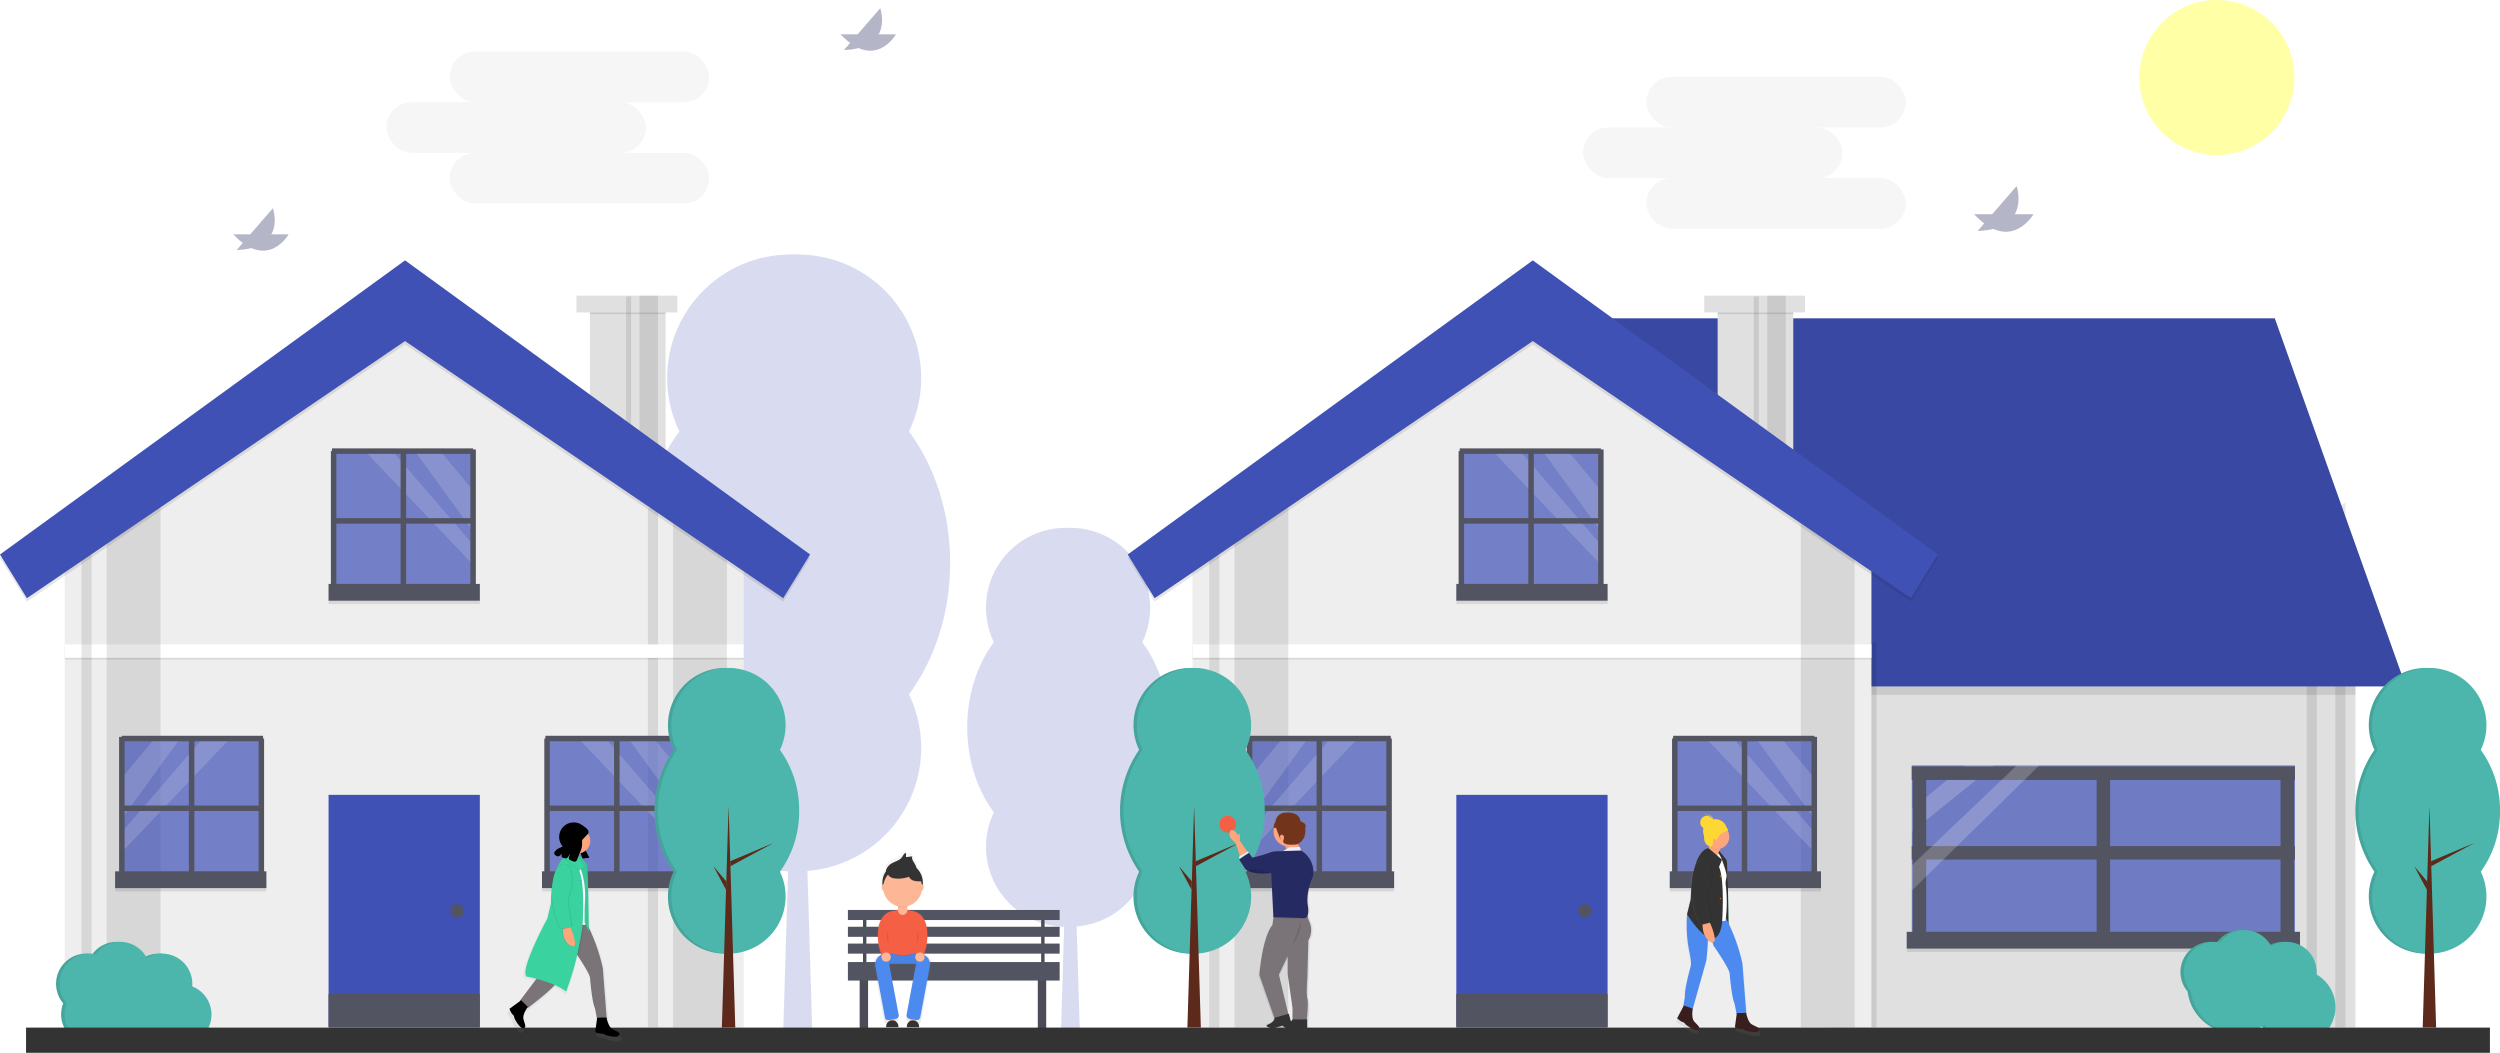 <svg id="d367b3a4-9f94-41ab-9b15-47294bf0cdf4" data-name="Layer 1" xmlns="http://www.w3.org/2000/svg" xmlns:xlink="http://www.w3.org/1999/xlink" width="910.84" height="383.58" viewBox="0 0 910.84 383.58"><defs><linearGradient id="399db84e-063f-4006-ab6b-183263888909" x1="473.46" y1="633.68" x2="473.46" y2="567.7" gradientUnits="userSpaceOnUse"><stop offset="0" stop-color="gray" stop-opacity="0.25"/><stop offset="0.54" stop-color="gray" stop-opacity="0.12"/><stop offset="1" stop-color="gray" stop-opacity="0.1"/></linearGradient><linearGradient id="4300d1ac-5f15-4e97-8465-dfc8ffeef63a" x1="595.6" y1="570.19" x2="595.6" y2="559.23" xlink:href="#399db84e-063f-4006-ab6b-183263888909"/><linearGradient id="b996169d-fa2e-4eeb-a2a7-4ebe9e989cde" x1="609.65" y1="634.83" x2="609.65" y2="552.65" xlink:href="#399db84e-063f-4006-ab6b-183263888909"/><linearGradient id="3d5b2085-59d8-47fc-b1c6-f209cdbde974" x1="770.53" y1="635.68" x2="770.53" y2="553.51" xlink:href="#399db84e-063f-4006-ab6b-183263888909"/><linearGradient id="22308125-884c-4a52-9145-b5ddb7a8f7c3" x1="350.22" y1="637.66" x2="350.22" y2="556.06" xlink:href="#399db84e-063f-4006-ab6b-183263888909"/></defs><title>ordinary day</title><g opacity="0.2"><path d="M488.11,463.3c0-18.53-5.71-35.37-15-47.9a44.95,44.95,0,1,0-81,0c-9.31,12.53-15,29.37-15,47.9s5.71,35.37,15,47.9a44.95,44.95,0,1,0,81,0C482.39,498.67,488.11,481.83,488.11,463.3Z" transform="translate(-144.58 -258.21)" fill="#3f51b5"/><path d="M488.11,463.3c0-18.53-5.71-35.37-15-47.9a44.95,44.95,0,1,0-81,0c-9.31,12.53-15,29.37-15,47.9s5.71,35.37,15,47.9a44.95,44.95,0,1,0,81,0C482.39,498.67,488.11,481.83,488.11,463.3Z" transform="translate(-144.58 -258.21)" fill="#3f51b5" opacity="0.1"/><path d="M490.75,463.3c0-18.53-5.71-35.37-15-47.9a44.95,44.95,0,1,0-81,0c-9.31,12.53-15,29.37-15,47.9s5.71,35.37,15,47.9a44.95,44.95,0,1,0,81,0C485,498.67,490.75,481.83,490.75,463.3Z" transform="translate(-144.58 -258.21)" fill="#3f51b5"/><polygon points="295.94 375.62 285.36 375.62 290.65 201.12 295.94 375.62" fill="#3f51b5"/><polygon points="291.97 244.73 326.34 230.2 291.97 248.71 291.97 244.73" fill="#3f51b5"/><polygon points="288.85 260.61 278.75 248.71 288.65 267.22 288.85 260.61" fill="#3f51b5"/></g><g opacity="0.2"><path d="M568.75,523.18c0-12-3.69-22.86-9.71-31a29.05,29.05,0,1,0-52.35,0c-6,8.1-9.71,19-9.71,31s3.69,22.86,9.71,31a29.05,29.05,0,1,0,52.35,0C565.05,546,568.75,535.16,568.75,523.18Z" transform="translate(-144.58 -258.21)" fill="#3f51b5"/><path d="M568.75,523.18c0-12-3.69-22.86-9.71-31a29.05,29.05,0,1,0-52.35,0c-6,8.1-9.71,19-9.71,31s3.69,22.86,9.71,31a29.05,29.05,0,1,0,52.35,0C565.05,546,568.75,535.16,568.75,523.18Z" transform="translate(-144.58 -258.21)" fill="#3f51b5" opacity="0.1"/><path d="M570.46,523.18c0-12-3.69-22.86-9.71-31a29.05,29.05,0,1,0-52.35,0c-6,8.1-9.71,19-9.71,31s3.69,22.86,9.71,31a29.05,29.05,0,1,0,52.35,0C566.76,546,570.46,535.16,570.46,523.18Z" transform="translate(-144.58 -258.21)" fill="#3f51b5"/><polygon points="393.41 375.19 386.57 375.19 389.99 262.41 393.41 375.19" fill="#3f51b5"/><polygon points="390.85 290.6 413.06 281.2 390.85 293.17 390.85 290.6" fill="#3f51b5"/><polygon points="388.83 300.86 382.3 293.17 388.7 305.13 388.83 300.86" fill="#3f51b5"/></g><rect x="314.43" y="332.75" width="1.22" height="18.37" fill="#535461"/><rect x="313.21" y="353.57" width="3.06" height="21.43" fill="#535461"/><rect x="378.11" y="353.57" width="3.06" height="21.43" fill="#535461"/><rect x="313.21" y="353.57" width="3.06" height="21.43" opacity="0.1"/><rect x="378.11" y="353.57" width="3.06" height="21.43" opacity="0.1"/><rect x="523.92" y="590.97" width="1.22" height="18.37" transform="translate(904.48 942.09) rotate(-180)" fill="#535461"/><rect x="314.43" y="332.75" width="1.22" height="18.37" opacity="0.1"/><rect x="523.92" y="590.97" width="1.22" height="18.37" transform="translate(904.48 942.09) rotate(-180)" opacity="0.1"/><rect x="308.92" y="331.53" width="77.15" height="3.67" fill="#535461"/><rect x="308.92" y="337.65" width="77.15" height="3.67" fill="#535461"/><rect x="308.92" y="343.78" width="77.15" height="3.67" fill="#535461"/><rect x="308.92" y="350.51" width="77.15" height="6.74" fill="#535461"/><rect x="214.93" y="110.78" width="27.55" height="53.27" fill="#e0e0e0"/><polygon points="270.96 192.53 270.96 374.39 23.57 374.39 23.57 192.53 44.39 179.73 63.99 167.68 147.57 116.3 270.96 192.53" fill="#eee"/><polygon points="239.73 374.39 239.73 183.12 236.05 185.38 236.05 374.39 239.73 374.39" opacity="0.1"/><rect x="119.71" y="289.59" width="55.11" height="84.5" fill="#3f51b5"/><circle cx="166.55" cy="331.84" r="2.45" fill="#535461"/><rect x="214.93" y="111.4" width="27.55" height="3.06" opacity="0.1"/><rect x="210.03" y="107.72" width="36.74" height="6.12" fill="#e0e0e0"/><rect x="23.57" y="235.39" width="247.38" height="4.9" opacity="0.1"/><rect x="23.57" y="234.78" width="247.38" height="4.9" fill="#fff"/><rect x="232.99" y="107.72" width="6.74" height="56.33" opacity="0.1"/><rect x="228.09" y="108.03" width="1.84" height="56.33" opacity="0.1"/><polygon points="264.83 185.18 264.83 374.39 245.24 374.39 245.24 179.73 264.83 185.18" opacity="0.1"/><polygon points="58.48 167.68 58.48 374.39 38.88 374.39 38.88 179.73 58.48 167.68" opacity="0.1"/><polygon points="33.37 374.39 33.37 183.12 29.7 185.38 29.7 374.39 33.37 374.39" opacity="0.1"/><polygon points="147.57 96.09 0 203.25 9.8 219.17 147.57 125.48 285.35 219.17 295.14 203.25 147.57 96.09" opacity="0.1"/><polygon points="147.57 94.86 0 202.02 9.8 217.94 147.57 124.26 285.35 217.94 295.14 202.02 147.57 94.86" fill="#3f51b5"/><rect x="44.09" y="268.77" width="51.44" height="51.44" fill="#3f51b5" opacity="0.7"/><rect x="41.94" y="318.67" width="55.11" height="6.12" opacity="0.1"/><rect x="41.94" y="317.45" width="55.11" height="6.12" fill="#535461"/><polygon points="65.59 269.07 44.39 298.32 44.39 283.42 56.31 269.07 65.59 269.07" fill="#fff" opacity="0.15"/><polygon points="83.8 269.07 44.39 310.48 44.39 303.17 73.8 269.07 83.8 269.07" fill="#fff" opacity="0.15"/><line x1="44.09" y1="294.48" x2="95.52" y2="294.48" fill="none" stroke="#535461" stroke-miterlimit="10" stroke-width="2"/><line x1="44.39" y1="269.07" x2="95.83" y2="269.07" fill="none" stroke="#535461" stroke-miterlimit="10" stroke-width="2"/><line x1="69.81" y1="268.77" x2="69.81" y2="320.2" fill="none" stroke="#535461" stroke-miterlimit="10" stroke-width="2"/><line x1="95.22" y1="269.07" x2="95.22" y2="320.51" fill="none" stroke="#535461" stroke-miterlimit="10" stroke-width="2"/><line x1="44.39" y1="268.46" x2="44.39" y2="319.9" fill="none" stroke="#535461" stroke-miterlimit="10" stroke-width="2"/><rect x="343.59" y="526.98" width="51.44" height="51.44" transform="translate(594.03 847.18) rotate(-180)" fill="#3f51b5" opacity="0.7"/><rect x="342.06" y="576.88" width="55.11" height="6.12" transform="translate(594.64 901.68) rotate(-180)" opacity="0.1"/><rect x="342.06" y="575.66" width="55.11" height="6.12" transform="translate(594.64 899.23) rotate(-180)" fill="#535461"/><polygon points="228.94 269.07 250.14 298.32 250.14 283.42 238.22 269.07 228.94 269.07" fill="#fff" opacity="0.15"/><polygon points="210.73 269.07 250.14 310.48 250.14 303.17 220.73 269.07 210.73 269.07" fill="#fff" opacity="0.15"/><line x1="250.44" y1="294.48" x2="199.01" y2="294.48" fill="none" stroke="#535461" stroke-miterlimit="10" stroke-width="2"/><line x1="250.14" y1="269.07" x2="198.7" y2="269.07" fill="none" stroke="#535461" stroke-miterlimit="10" stroke-width="2"/><line x1="224.73" y1="268.77" x2="224.73" y2="320.2" fill="none" stroke="#535461" stroke-miterlimit="10" stroke-width="2"/><line x1="199.31" y1="269.07" x2="199.31" y2="320.51" fill="none" stroke="#535461" stroke-miterlimit="10" stroke-width="2"/><line x1="250.14" y1="268.46" x2="250.14" y2="319.9" fill="none" stroke="#535461" stroke-miterlimit="10" stroke-width="2"/><rect x="265.82" y="422.27" width="51.44" height="51.44" transform="translate(438.5 637.76) rotate(-180)" fill="#3f51b5" opacity="0.7"/><rect x="264.29" y="472.17" width="55.11" height="6.12" transform="translate(439.11 692.26) rotate(-180)" opacity="0.1"/><rect x="264.29" y="470.95" width="55.11" height="6.12" transform="translate(439.11 689.81) rotate(-180)" fill="#535461"/><polygon points="151.17 164.36 172.37 193.61 172.37 178.71 160.46 164.36 151.17 164.36" fill="#fff" opacity="0.15"/><polygon points="132.96 164.36 172.37 205.77 172.37 198.46 142.96 164.36 132.96 164.36" fill="#fff" opacity="0.15"/><line x1="172.68" y1="189.78" x2="121.24" y2="189.78" fill="none" stroke="#535461" stroke-miterlimit="10" stroke-width="2"/><line x1="172.37" y1="164.36" x2="120.94" y2="164.36" fill="none" stroke="#535461" stroke-miterlimit="10" stroke-width="2"/><line x1="146.96" y1="164.06" x2="146.96" y2="215.49" fill="none" stroke="#535461" stroke-miterlimit="10" stroke-width="2"/><line x1="121.55" y1="164.36" x2="121.55" y2="215.8" fill="none" stroke="#535461" stroke-miterlimit="10" stroke-width="2"/><line x1="172.37" y1="163.75" x2="172.37" y2="215.19" fill="none" stroke="#535461" stroke-miterlimit="10" stroke-width="2"/><rect x="119.71" y="362.15" width="55.11" height="12.25" fill="#535461"/><rect x="665.91" y="234.17" width="192.27" height="140.22" fill="#e0e0e0"/><polygon points="844.1 374.39 844.1 183.12 840.42 185.38 840.42 374.39 844.1 374.39" opacity="0.1"/><polygon points="854.51 374.39 854.51 183.12 850.83 185.38 850.83 374.39 854.51 374.39" opacity="0.1"/><rect x="665.91" y="237.23" width="192.27" height="15.92" opacity="0.1"/><polygon points="876.55 250.09 583.86 250.09 583.86 115.99 828.79 115.99 876.55 250.09" fill="#3f51b5"/><polygon points="876.55 250.09 583.86 250.09 583.86 115.99 828.79 115.99 876.55 250.09" opacity="0.1"/><rect x="667.75" y="234.17" width="15.92" height="140.22" opacity="0.1"/><rect x="625.8" y="110.78" width="27.55" height="53.27" fill="#e0e0e0"/><polygon points="681.83 192.53 681.83 374.39 434.45 374.39 434.45 192.53 455.27 179.73 474.86 167.68 558.45 116.3 681.83 192.53" fill="#eee"/><rect x="530.59" y="289.59" width="55.11" height="84.5" fill="#3f51b5"/><circle cx="577.43" cy="331.84" r="2.45" fill="#535461"/><rect x="625.8" y="111.4" width="27.55" height="3.06" opacity="0.1"/><rect x="620.9" y="107.72" width="36.74" height="6.12" fill="#e0e0e0"/><rect x="434.45" y="235.39" width="247.38" height="4.9" opacity="0.1"/><rect x="434.45" y="234.78" width="247.38" height="4.9" fill="#fff"/><rect x="643.87" y="107.72" width="6.74" height="56.33" opacity="0.1"/><rect x="638.97" y="108.03" width="1.84" height="56.33" opacity="0.1"/><polygon points="675.71 185.18 675.71 374.39 656.11 374.39 656.11 179.73 675.71 185.18" opacity="0.1"/><polygon points="469.35 167.68 469.35 374.39 449.76 374.39 449.76 179.73 469.35 167.68" opacity="0.1"/><polygon points="444.25 374.39 444.25 183.12 440.57 185.38 440.57 374.39 444.25 374.39" opacity="0.1"/><polygon points="558.45 96.09 410.87 203.25 420.67 219.17 558.45 125.48 696.22 219.17 706.02 203.25 558.45 96.09" opacity="0.1"/><polygon points="558.45 94.86 410.87 202.02 420.67 217.94 558.45 124.26 696.22 217.94 706.02 202.02 558.45 94.86" fill="#3f51b5"/><rect x="454.96" y="268.77" width="51.44" height="51.44" fill="#3f51b5" opacity="0.7"/><rect x="452.82" y="318.67" width="55.11" height="6.12" opacity="0.1"/><rect x="452.82" y="317.45" width="55.11" height="6.12" fill="#535461"/><polygon points="476.47 269.07 455.27 298.32 455.27 283.42 467.18 269.07 476.47 269.07" fill="#fff" opacity="0.15"/><polygon points="494.68 269.07 455.27 310.48 455.27 303.17 484.68 269.07 494.68 269.07" fill="#fff" opacity="0.15"/><line x1="454.96" y1="294.48" x2="506.4" y2="294.48" fill="none" stroke="#535461" stroke-miterlimit="10" stroke-width="2"/><line x1="455.27" y1="269.07" x2="506.7" y2="269.07" fill="none" stroke="#535461" stroke-miterlimit="10" stroke-width="2"/><line x1="480.68" y1="268.77" x2="480.68" y2="320.2" fill="none" stroke="#535461" stroke-miterlimit="10" stroke-width="2"/><line x1="506.09" y1="269.07" x2="506.09" y2="320.51" fill="none" stroke="#535461" stroke-miterlimit="10" stroke-width="2"/><line x1="455.27" y1="268.46" x2="455.27" y2="319.9" fill="none" stroke="#535461" stroke-miterlimit="10" stroke-width="2"/><rect x="754.46" y="526.98" width="51.44" height="51.44" transform="translate(1415.78 847.18) rotate(-180)" fill="#3f51b5" opacity="0.7"/><rect x="752.93" y="576.88" width="55.11" height="6.12" transform="translate(1416.39 901.68) rotate(-180)" opacity="0.1"/><rect x="752.93" y="575.66" width="55.11" height="6.12" transform="translate(1416.39 899.23) rotate(-180)" fill="#535461"/><polygon points="639.81 269.07 661.01 298.32 661.01 283.42 649.1 269.07 639.81 269.07" fill="#fff" opacity="0.15"/><polygon points="621.6 269.07 661.01 310.48 661.01 303.17 631.6 269.07 621.6 269.07" fill="#fff" opacity="0.15"/><line x1="661.32" y1="294.48" x2="609.88" y2="294.48" fill="none" stroke="#535461" stroke-miterlimit="10" stroke-width="2"/><line x1="661.01" y1="269.07" x2="609.58" y2="269.07" fill="none" stroke="#535461" stroke-miterlimit="10" stroke-width="2"/><line x1="635.6" y1="268.77" x2="635.6" y2="320.2" fill="none" stroke="#535461" stroke-miterlimit="10" stroke-width="2"/><line x1="610.19" y1="269.07" x2="610.19" y2="320.51" fill="none" stroke="#535461" stroke-miterlimit="10" stroke-width="2"/><line x1="661.01" y1="268.46" x2="661.01" y2="319.9" fill="none" stroke="#535461" stroke-miterlimit="10" stroke-width="2"/><rect x="676.69" y="422.27" width="51.44" height="51.44" transform="translate(1260.25 637.76) rotate(-180)" fill="#3f51b5" opacity="0.7"/><rect x="675.16" y="472.17" width="55.11" height="6.12" transform="translate(1260.86 692.26) rotate(-180)" opacity="0.1"/><rect x="675.16" y="470.95" width="55.11" height="6.12" transform="translate(1260.86 689.81) rotate(-180)" fill="#535461"/><polygon points="562.05 164.36 583.25 193.61 583.25 178.71 571.33 164.36 562.05 164.36" fill="#fff" opacity="0.15"/><polygon points="543.84 164.36 583.25 205.77 583.25 198.46 553.84 164.36 543.84 164.36" fill="#fff" opacity="0.15"/><line x1="583.55" y1="189.78" x2="532.12" y2="189.78" fill="none" stroke="#535461" stroke-miterlimit="10" stroke-width="2"/><line x1="583.25" y1="164.36" x2="531.81" y2="164.36" fill="none" stroke="#535461" stroke-miterlimit="10" stroke-width="2"/><line x1="557.83" y1="164.06" x2="557.83" y2="215.49" fill="none" stroke="#535461" stroke-miterlimit="10" stroke-width="2"/><line x1="532.42" y1="164.36" x2="532.42" y2="215.8" fill="none" stroke="#535461" stroke-miterlimit="10" stroke-width="2"/><line x1="583.25" y1="163.75" x2="583.25" y2="215.19" fill="none" stroke="#535461" stroke-miterlimit="10" stroke-width="2"/><rect x="530.59" y="362.15" width="55.11" height="12.25" fill="#535461"/><rect x="696.53" y="278.87" width="139.61" height="63.68" fill="#3f51b5" opacity="0.7"/><rect x="694.69" y="340.71" width="143.29" height="6.12" opacity="0.1"/><rect x="694.69" y="339.49" width="143.29" height="6.12" fill="#535461"/><polygon points="715.82 278.87 696.53 294.79 696.53 303.06 726.53 278.87 715.82 278.87" fill="#fff" opacity="0.2"/><rect x="763.88" y="279.87" width="4.9" height="63.68" fill="#535461"/><rect x="696.88" y="279.87" width="4.9" height="63.68" fill="#535461"/><rect x="830.88" y="279.87" width="4.9" height="63.68" fill="#535461"/><rect x="908.46" y="499.12" width="4.9" height="139.61" transform="translate(1335.25 -600.2) rotate(90)" fill="#535461"/><rect x="908.46" y="470.12" width="4.9" height="139.61" transform="translate(1306.25 -629.2) rotate(90)" fill="#535461"/><polygon points="734.8 278.87 696.53 315.3 696.53 324.49 743.06 278.76 734.8 278.87" fill="#fff" opacity="0.2"/><path d="M434.52,553.61a37.3,37.3,0,0,0-7-22.19,20.82,20.82,0,1,0-37.52,0,38.85,38.85,0,0,0,0,44.38,20.82,20.82,0,1,0,37.52,0A37.3,37.3,0,0,0,434.52,553.61Z" transform="translate(-144.58 -258.21)" fill="#4db6ac"/><path d="M434.52,553.61a37.3,37.3,0,0,0-7-22.19,20.82,20.82,0,1,0-37.52,0,38.85,38.85,0,0,0,0,44.38,20.82,20.82,0,1,0,37.52,0A37.3,37.3,0,0,0,434.52,553.61Z" transform="translate(-144.58 -258.21)" opacity="0.1"/><path d="M435.74,553.61a37.3,37.3,0,0,0-7-22.19,20.82,20.82,0,1,0-37.52,0,38.85,38.85,0,0,0,0,44.38,20.82,20.82,0,1,0,37.52,0A37.3,37.3,0,0,0,435.74,553.61Z" transform="translate(-144.58 -258.21)" fill="#4db6ac"/><polygon points="267.89 374.39 263 374.39 265.45 293.56 267.89 374.39" fill="#5d291b"/><polygon points="266.06 313.77 281.98 307.04 266.06 315.61 266.06 313.77" fill="#5d291b"/><polygon points="264.61 321.12 259.94 315.61 264.52 324.18 264.61 321.12" fill="#5d291b"/><path d="M1054.2,553.61a37.3,37.3,0,0,0-7-22.19,20.82,20.82,0,1,0-37.52,0,38.85,38.85,0,0,0,0,44.38,20.82,20.82,0,1,0,37.52,0A37.3,37.3,0,0,0,1054.2,553.61Z" transform="translate(-144.58 -258.21)" fill="#4db6ac"/><path d="M1054.2,553.61a37.3,37.3,0,0,0-7-22.19,20.82,20.82,0,1,0-37.52,0,38.85,38.85,0,0,0,0,44.38,20.82,20.82,0,1,0,37.52,0A37.3,37.3,0,0,0,1054.2,553.61Z" transform="translate(-144.58 -258.21)" opacity="0.1"/><path d="M1055.42,553.61a37.3,37.3,0,0,0-7-22.19,20.82,20.82,0,1,0-37.52,0,38.85,38.85,0,0,0,0,44.38,20.82,20.82,0,1,0,37.52,0A37.3,37.3,0,0,0,1055.42,553.61Z" transform="translate(-144.58 -258.21)" fill="#4db6ac"/><polygon points="887.57 374.39 882.68 374.39 885.13 293.56 887.57 374.39" fill="#5d291b"/><polygon points="885.74 313.77 901.66 307.04 885.74 315.61 885.74 313.77" fill="#5d291b"/><polygon points="884.29 321.12 879.61 315.61 884.2 324.18 884.29 321.12" fill="#5d291b"/><path d="M604.13,553.61a37.3,37.3,0,0,0-7-22.19,20.82,20.82,0,1,0-37.52,0,38.85,38.85,0,0,0,0,44.38,20.82,20.82,0,1,0,37.52,0A37.3,37.3,0,0,0,604.13,553.61Z" transform="translate(-144.58 -258.21)" fill="#4db6ac"/><path d="M604.13,553.61a37.3,37.3,0,0,0-7-22.19,20.82,20.82,0,1,0-37.52,0,38.85,38.85,0,0,0,0,44.38,20.82,20.82,0,1,0,37.52,0A37.3,37.3,0,0,0,604.13,553.61Z" transform="translate(-144.58 -258.21)" opacity="0.1"/><path d="M605.36,553.61a37.3,37.3,0,0,0-7-22.19,20.82,20.82,0,1,0-37.52,0,38.85,38.85,0,0,0,0,44.38,20.82,20.82,0,1,0,37.52,0A37.3,37.3,0,0,0,605.36,553.61Z" transform="translate(-144.58 -258.21)" fill="#4db6ac"/><polygon points="437.51 374.39 432.61 374.39 435.06 293.56 437.51 374.39" fill="#5d291b"/><polygon points="435.67 313.77 451.59 307.04 435.67 315.61 435.67 313.77" fill="#5d291b"/><polygon points="434.23 321.12 429.55 315.61 434.13 324.18 434.23 321.12" fill="#5d291b"/><g opacity="0.7"><path d="M482.05,606.28l-.5-.09,1-3.67c1.57-11.75-4.35-12.93-6.57-13a7.3,7.3,0,0,0-.78-.24v-1.39a7.36,7.36,0,0,0,5.49-5.94h0c.35,0,.64-.54.64-1.2a1.66,1.66,0,0,0-.28-1q0-.38,0-.77a7.65,7.65,0,0,0-2.36-5.54,4.93,4.93,0,0,0-.54-1.46c-.54-1-1.45-2-1.08-3l-2.39.25,0-1.58c-.75.13-1.06,1-1.5,1.62-1.07,1.48-3.2,1.69-4.62,2.84-.48.39-1.56,1.59-1.36,2.37a7.63,7.63,0,0,0-1.46,4.5q0,.39,0,.77a1.66,1.66,0,0,0-.28,1c0,.66.29,1.2.64,1.2h0a7.36,7.36,0,0,0,5.49,5.94v1.39a7.3,7.3,0,0,0-.78.24c-2.22,0-8.14,1.22-6.57,13l1,3.67-.24,0a2.73,2.73,0,0,0-2.18,3.18l3.92,21a.83.83,0,0,0,1,.66l.69-.13v.41a2.3,2.3,0,0,0-1.28,2.06v.26h4.63v-.26a2.29,2.29,0,0,0-1.12-2v-.91l.63-.12a.83.83,0,0,0,.66-1l-3.69-19.75h10.22l-3.69,19.75a.83.83,0,0,0,.66,1l.63.12v.91a2.29,2.29,0,0,0-1.12,2v.26h4.63v-.26a2.3,2.3,0,0,0-1.28-2.06V631l.69.13a.83.83,0,0,0,1-.66l4-21.28A2.45,2.45,0,0,0,482.05,606.28Z" transform="translate(-144.58 -258.21)" fill="url(#399db84e-063f-4006-ab6b-183263888909)"/></g><rect x="324.09" y="370.06" width="2.15" height="2.92" fill="#fdb797"/><rect x="331.47" y="370.06" width="2.15" height="2.92" fill="#fdb797"/><rect x="321.79" y="346.08" width="14.15" height="5.07" fill="#4d8af0"/><g opacity="0.05"><rect x="321.79" y="346.08" width="14.15" height="5.07"/></g><path d="M466.36,605.21a54,54,0,0,0,7.07,1.23,54,54,0,0,0,7.07-1.23v-.77H466.36Z" transform="translate(-144.58 -258.21)" opacity="0.1"/><path d="M480.51,605.06a54,54,0,0,1-7.07,1.23,54,54,0,0,1-7.07-1.23V596.6a7.07,7.07,0,0,1,7.07-7.07h0a7.07,7.07,0,0,1,7.07,7.07Z" transform="translate(-144.58 -258.21)" fill="#f55f44"/><path d="M327.17,327.78h3.38a0,0,0,0,1,0,0v3.88a1.66,1.66,0,0,1-1.66,1.66h-.06a1.66,1.66,0,0,1-1.66-1.66v-3.88A0,0,0,0,1,327.17,327.78Z" fill="#fdb797"/><path d="M471.07,629.36l-2.71.51a1.16,1.16,0,0,1-1.35-.93l-3.49-18.68a3.82,3.82,0,0,1,3.06-4.46l.09,0a1.16,1.16,0,0,1,1.35.93l4,21.3A1.16,1.16,0,0,1,471.07,629.36Z" transform="translate(-144.58 -258.21)" fill="#4d8af0"/><path d="M475.89,629.37l2.52.47a1.25,1.25,0,0,0,1.46-1l3.49-18.68a3.73,3.73,0,0,0-3-4.35l-.09,0a1.25,1.25,0,0,0-1.46,1l-3.94,21.11A1.25,1.25,0,0,0,475.89,629.37Z" transform="translate(-144.58 -258.21)" fill="#4d8af0"/><path d="M471.75,588.56a7.08,7.08,0,0,0,3.38,0v-2.41h-3.38Z" transform="translate(-144.58 -258.21)" opacity="0.1"/><circle cx="328.86" cy="321.63" r="7.38" fill="#333"/><circle cx="328.86" cy="323.32" r="7.07" fill="#fdb797"/><path d="M468.77,573.24c1.36-1.11,3.42-1.31,4.44-2.74.43-.59.73-1.43,1.45-1.55l0,1.52,2.3-.24c-.36,1,.52,2,1,2.89a4.75,4.75,0,0,1,.61,2.23c-.8.48-1.79,0-2.68-.32a9.88,9.88,0,0,0-2.69-.33,5.59,5.59,0,0,0-1.39.08,7,7,0,0,0-1.15.42c-.61.26-2.55,1.22-3.12.6S468.24,573.66,468.77,573.24Z" transform="translate(-144.58 -258.21)" fill="#333"/><path d="M469.15,578a3.24,3.24,0,0,0,1.25.38,11,11,0,0,0,5.37-.6,2.62,2.62,0,0,0,1.69,1.43,7.77,7.77,0,0,0,2.27.25.84.84,0,0,0,.49-.09c.34-.23.18-.76,0-1.12l-1-1.79a5.3,5.3,0,0,0-1-1.47,4.33,4.33,0,0,0-2.06-.88,11.6,11.6,0,0,0-5.28.18C469,574.78,466.63,576.46,469.15,578Z" transform="translate(-144.58 -258.21)" opacity="0.1"/><path d="M469.15,577.83a3.24,3.24,0,0,0,1.25.38,11,11,0,0,0,5.37-.6,2.62,2.62,0,0,0,1.69,1.43,7.77,7.77,0,0,0,2.27.25.84.84,0,0,0,.49-.09c.34-.23.18-.76,0-1.12l-1-1.79a5.3,5.3,0,0,0-1-1.47,4.33,4.33,0,0,0-2.06-.88,11.6,11.6,0,0,0-5.28.18C469,574.62,466.63,576.31,469.15,577.83Z" transform="translate(-144.58 -258.21)" fill="#333"/><ellipse cx="335.85" cy="323.32" rx="0.62" ry="1.15" fill="#fdb797"/><ellipse cx="321.86" cy="323.32" rx="0.62" ry="1.15" fill="#fdb797"/><path d="M471.77,590s-8.95-1.39-7.1,12.44l1.08,4,3.08-.12s-2-4.61-.77-7.69S471.77,590,471.77,590Z" transform="translate(-144.58 -258.21)" fill="#f55f44"/><path d="M475.1,590s8.95-1.39,7.1,12.44l-1.08,4-3.08-.12s2-4.61.77-7.69S475.1,590,475.1,590Z" transform="translate(-144.58 -258.21)" fill="#f55f44"/><circle cx="322.86" cy="348.69" r="1.69" fill="#fdb797"/><circle cx="335.16" cy="348.69" r="1.69" fill="#fdb797"/><path d="M325.05,371.76h.08a2.19,2.19,0,0,1,2.19,2.19v.27a0,0,0,0,1,0,0h-4.46a0,0,0,0,1,0,0v-.27a2.19,2.19,0,0,1,2.19-2.19Z" fill="#333"/><path d="M332.58,371.76h.08a2.19,2.19,0,0,1,2.19,2.19v.27a0,0,0,0,1,0,0H330.4a0,0,0,0,1,0,0v-.27A2.19,2.19,0,0,1,332.58,371.76Z" fill="#333"/><path d="M467.9,597.37s-.62,3.23.46,4.61" transform="translate(-144.58 -258.21)" opacity="0.1"/><path d="M479,597.37s.62,3.23-.46,4.61" transform="translate(-144.58 -258.21)" opacity="0.1"/><circle cx="447.31" cy="300.3" r="3.06" fill="#f55f44"/><path d="M595.58,569.32v.87l3.69-2.33-.39-.49-.18.11-2.86-4.19v-2.43l-1.09.1v-.39c-2.87-3.3-3.17.39-2.57,1.46a6.52,6.52,0,0,0,1.68,1.85c.61.51,1.66,4.36,1.92,5.32Z" transform="translate(-144.58 -258.21)" fill="url(#4300d1ac-5f15-4e97-8465-dfc8ffeef63a)"/><path d="M619.56,567.38l-.5-.34h0l-.46-1.36h-.17l-.57-1.14a4.69,4.69,0,0,0,1.31-1,5.89,5.89,0,0,0,1.5-4.93c0-.53.83-1.89-1.77-2.6a3.58,3.58,0,0,0-2.73-3.11,9.91,9.91,0,0,0-3.07-.27,3.86,3.86,0,0,0-3.74,3.64s-.6.19-.64,2.16h.08a5.67,5.67,0,0,0,4.14,6.87l0,.21.11.05.37,1-1.18.71-2.37.08a9.29,9.29,0,0,0-3.19.68,47.63,47.63,0,0,1-6.13,1.72l-1.26-1.8-3.69,2.55,2.43,3.71a5.63,5.63,0,0,0,1.26.72h0l.11,0a10,10,0,0,0,1.86.52,18.55,18.55,0,0,0,6.42.1h0l.83,16.73h.05l-.39,2.87c-3.89,4.86-5,19-5,19L609,630.68c-.11.47-.55,1.49-2.3,2.21-2.36,1,1.67,1.65,1.67,1.65l3.66-1.13c.3.61,2,1.42,2,1.42l7.29-.19V631h-.1s.68-6.51.19-7.87,0-8,0-8l.39-14.09a7.79,7.79,0,0,0,.29-7.29,6.76,6.76,0,0,1-.61-2.15,7,7,0,0,0,.12-3.68c-.87-5.51,1.94-11,1.94-11h0A9.5,9.5,0,0,0,619.56,567.38Zm-4.35,64.5-.82-2.94-.19.05-3.56-15,3.3-6.9v6.61l1.85,12.93V631A1.93,1.93,0,0,1,615.21,631.88Z" transform="translate(-144.58 -258.21)" fill="url(#b996169d-fa2e-4eeb-a2a7-4ebe9e989cde)"/><path d="M596.31,562.15v2.33l2.78,4.07-2.78,1.81s-1.24-4.76-1.9-5.32a6.27,6.27,0,0,1-1.62-1.77c-.57-1-.29-4.58,2.47-1.4v.37Z" transform="translate(-144.58 -258.21)" fill="#fda57d"/><path d="M618.46,567.72l-1.1-2.2a.41.41,0,0,0-.34-.22l-4.18-.21a.41.41,0,0,0-.4.55l1.08,2.79a.41.41,0,0,0,.42.26l4.2-.37A.41.41,0,0,0,618.46,567.72Z" transform="translate(-144.58 -258.21)" fill="#fda57d"/><polygon points="473.57 308.56 474.28 310.64 466.98 310.38 469.79 308.7 473.57 308.56" fill="#edeef9"/><polygon points="455.03 310.66 454.66 310.2 451.48 312.06 451.48 312.9 455.03 310.66" fill="#edeef9"/><path d="M621.06,589.54a6.94,6.94,0,0,0,.49,4.27,7.49,7.49,0,0,1-.28,7l-.37,13.54s-.47,6.35,0,7.66-.19,7.56-.19,7.56h-5.23v-4.2L613.71,613v-6.35l-3.18,6.63,3.64,15.32-4.76,2-6-17.18s1-13.54,4.76-18.21l.7-5.09Z" transform="translate(-144.58 -258.21)" fill="#7a7478"/><path d="M620.81,633v-3.46h-5.32s-.37,1.4-2.8,1.68,1.12,2,1.12,2Z" transform="translate(-144.58 -258.21)" fill="#333"/><path d="M615.06,630.88l-.93-3.33L609,629s0,1.45-2.25,2.37,1.61,1.59,1.61,1.59Z" transform="translate(-144.58 -258.21)" fill="#333"/><path d="M608.9,590.31l12.16-.49A6.8,6.8,0,0,0,621,592a1.46,1.46,0,0,1-1.75,1l-10.64-.33Z" transform="translate(-144.58 -258.21)" opacity="0.1"/><path d="M618.61,568.08l.48.33a9.12,9.12,0,0,1,3.86,9.2h0s-2.71,5.3-1.87,10.6-1.87,4.48-1.87,4.48l-10.69-.33-.79-16.08s-6.44.92-9.34-1.32l-2.33-3.57,3.55-2.45,1.21,1.73a45.77,45.77,0,0,0,5.89-1.65,8.92,8.92,0,0,1,3.06-.66Z" transform="translate(-144.58 -258.21)" fill="#252a62"/><path d="M618.52,594s.65,3.27-3.08,8.69" transform="translate(-144.58 -258.21)" opacity="0.1"/><path d="M607.69,576.3s-4.48-1.49-6.44-1.49-1.63.85-1.63.85A15.62,15.62,0,0,0,607.69,576.3Z" transform="translate(-144.58 -258.21)" opacity="0.1"/><path d="M612.77,565.27l1.78.21c.06,0,.11.08.14.19-.39.71-.88,1.13-1.42,1.13a1.1,1.1,0,0,1-.54-.15l-.14-.83C612.55,565.54,612.64,565.25,612.77,565.27Z" transform="translate(-144.58 -258.21)" opacity="0.1"/><circle cx="469.44" cy="302.95" r="5.45" fill="#fda57d"/><path d="M609.38,558.08h0l.27.25a.94.94,0,0,1-.27,1.56h0s2.44,2.44,2.78,2.89-.06,1.65-.06,1.65-1.08,2,4.6,1.53c0,0,3.74-.79,3.35-5.84,0-.51.79-1.82-1.7-2.5h0a3.44,3.44,0,0,0-2.63-3,9.52,9.52,0,0,0-3-.26A3.71,3.71,0,0,0,609.38,558.08Z" transform="translate(-144.58 -258.21)" opacity="0.1"/><path d="M609.26,557.78h0s-.58.18-.61,2.08l.82-.06s1.9,5.09,1.7,4.43c-.74-2.44.74-2,1.08-1.53s-.06,1.65-.06,1.65-1.08,2,4.6,1.53c0,0,3.74-.79,3.35-5.84,0-.51.79-1.82-1.7-2.5h0a3.44,3.44,0,0,0-2.63-3,9.52,9.52,0,0,0-3-.26A3.71,3.71,0,0,0,609.26,557.78Z" transform="translate(-144.58 -258.21)" fill="#72351c"/><path d="M213.42,617.53c0-.28,0-.56,0-.85a11,11,0,0,0-16.61-9.49,11,11,0,0,0-18.59-1.32,11,11,0,0,0-10.6,17.89,11,11,0,0,0,14.87,14,11,11,0,0,0,11.94-1.81,10.94,10.94,0,0,0,11,2.18,11,11,0,0,0,7.92-20.55Z" transform="translate(-144.58 -258.21)" fill="#4db6ac"/><path d="M213.42,617.53c0-.28,0-.56,0-.85a11,11,0,0,0-16.61-9.49,11,11,0,0,0-18.59-1.32,11,11,0,0,0-10.6,17.89,11,11,0,0,0,14.87,14,11,11,0,0,0,11.94-1.81,10.94,10.94,0,0,0,11,2.18,11,11,0,0,0,7.92-20.55Z" transform="translate(-144.58 -258.21)" opacity="0.1"/><path d="M214.65,617.53c0-.28,0-.56,0-.85a11,11,0,0,0-16.61-9.49,11,11,0,0,0-18.59-1.32,11,11,0,0,0-10.6,17.89,11,11,0,0,0,14.87,14,11,11,0,0,0,11.94-1.81,10.94,10.94,0,0,0,11,2.18,11,11,0,0,0,7.92-20.55Z" transform="translate(-144.58 -258.21)" fill="#4db6ac"/><path d="M987.41,613.25c0-.28,0-.56,0-.85a11,11,0,0,0-16.61-9.49,11,11,0,0,0-18.59-1.32,11,11,0,0,0-10.6,17.89,17.25,17.25,0,0,0,26.82,12.14,13.72,13.72,0,1,0,18.94-18.37Z" transform="translate(-144.58 -258.21)" fill="#4db6ac"/><path d="M987.41,613.25c0-.28,0-.56,0-.85a11,11,0,0,0-16.61-9.49,11,11,0,0,0-18.59-1.32,11,11,0,0,0-10.6,17.89,17.25,17.25,0,0,0,26.82,12.14,13.72,13.72,0,1,0,18.94-18.37Z" transform="translate(-144.58 -258.21)" opacity="0.1"/><path d="M988.63,613.25c0-.28,0-.56,0-.85a11,11,0,0,0-16.61-9.49,11,11,0,0,0-18.59-1.32,11,11,0,0,0-10.6,17.89,17.25,17.25,0,0,0,26.82,12.14,13.72,13.72,0,1,0,18.94-18.37Z" transform="translate(-144.58 -258.21)" fill="#4db6ac"/><rect x="9.49" y="374.39" width="897.68" height="9.18" fill="#333"/><circle cx="807.69" cy="28.24" r="28.24" fill="#ffffa5"/><g opacity="0.3"><rect x="599.83" y="27.99" width="94.52" height="18.44" rx="9.22" ry="9.22" fill="#e0e0e0"/><rect x="576.78" y="46.43" width="94.52" height="18.44" rx="9.22" ry="9.22" fill="#e0e0e0"/><rect x="599.83" y="64.87" width="94.52" height="18.44" rx="9.22" ry="9.22" fill="#e0e0e0"/></g><g opacity="0.3"><rect x="163.85" y="18.8" width="94.52" height="18.44" rx="9.22" ry="9.22" fill="#e0e0e0"/><rect x="140.8" y="37.24" width="94.52" height="18.44" rx="9.22" ry="9.22" fill="#e0e0e0"/><rect x="163.85" y="55.69" width="94.52" height="18.44" rx="9.22" ry="9.22" fill="#e0e0e0"/></g><g opacity="0.3"><path d="M229.58,343.58h20.17S242.15,357,229.58,343.58Z" transform="translate(-144.58 -258.21)" fill="#030b44"/><path d="M230.8,349.31,244,334.07S249.2,348.63,230.8,349.31Z" transform="translate(-144.58 -258.21)" fill="#030b44"/></g><g opacity="0.3"><path d="M450.85,270.72H471S463.42,284.16,450.85,270.72Z" transform="translate(-144.58 -258.21)" fill="#030b44"/><path d="M452.06,276.44l13.22-15.23S470.46,275.76,452.06,276.44Z" transform="translate(-144.58 -258.21)" fill="#030b44"/></g><g opacity="0.3"><path d="M863.8,336.24h21.64S877.28,350.66,863.8,336.24Z" transform="translate(-144.58 -258.21)" fill="#030b44"/><path d="M865.1,342.37,879.29,326S884.84,341.65,865.1,342.37Z" transform="translate(-144.58 -258.21)" fill="#030b44"/></g><g opacity="0.5"><path d="M783.26,632.76c-1.23-.73-1.88-3.16-2.07-4l-1.47-18.93a67.35,67.35,0,0,0-5.28-15.19c-.05-5.31-.25-22.12-.72-23.93L771,567.32a6.65,6.65,0,0,1,.44-.75l.15,0,.19-.23a4.59,4.59,0,0,0,2.38-6.74c.68-.5-.19-.71-.19-.71h0a4.59,4.59,0,0,0-5.19-3.52,2.49,2.49,0,0,0-2.39-1.81h-.14a2.49,2.49,0,0,1,2.24,1.74,6.32,6.32,0,0,0-3.17-1.75h-.14a2.48,2.48,0,0,1,1.38.52h-.22a2.49,2.49,0,0,0-1.26,4.64,4.59,4.59,0,0,0,.25,3.07,3.65,3.65,0,0,0,2,3.84l-.3.68c-.36,0-3.29.37-5.17,7-.81,1.67-1.42,4.36-1.38,8.72-.08,1.12-.14,2.31-.17,3.59l-1.36,5.6,0,0v.14h0a48.94,48.94,0,0,0,.74,13.43c.51,2.49.91,5,.67,5.86-.54,2-2.46,9.17-2.19,11.38l-.64,3.87,0,0-2.4,4.56s1.48,1.35,2.06,1.39,1.26,1,1.26,1,3.45,2.66,4.62,1.84-.44-1.8-1.54-3.15c-.9-1.11-.67-3.61-.56-4.48l5.15-18.28a52.71,52.71,0,0,0,.59-7.7,4.1,4.1,0,0,0,1.33.71.83.83,0,0,0,.5,0l.33,1.19s5.94,8.49,6.11,10.53.85,9.45,1.87,11.44l.74,3.85h0l-.68,5.11a6.79,6.79,0,0,0,2.42.59c.56-.17,1.53.53,1.53.53s4.15,1.31,5,.13S784.76,633.64,783.26,632.76Z" transform="translate(-144.58 -258.21)" fill="url(#3d5b2085-59d8-47fc-b1c6-f209cdbde974)"/></g><path d="M772.85,592.72l1.47,3.44s-.16-22.56-.71-24.64l-3.55-4.32-1.2,3.17,2.73,3.39a30.52,30.52,0,0,1,1.42,9.94C772.74,588.63,772.85,592.72,772.85,592.72Z" transform="translate(-144.58 -258.21)" fill="#3ad29f"/><path d="M772.85,592.72l1.47,3.44s-.16-22.56-.71-24.64l-3.55-4.32-1.2,3.17,2.73,3.39a30.52,30.52,0,0,1,1.42,9.94C772.74,588.63,772.85,592.72,772.85,592.72Z" transform="translate(-144.58 -258.21)" fill="#381e1d"/><path d="M772.68,592.72l1.47,3.44s-.16-22.56-.71-24.64l-3.55-4.32-1.2,3.17,2.73,3.39a30.52,30.52,0,0,1,1.42,9.94C772.57,588.63,772.68,592.72,772.68,592.72Z" transform="translate(-144.58 -258.21)" fill="#333"/><path d="M759.27,591.22a47.41,47.41,0,0,0,.7,13.21c.49,2.4.88,4.81.64,5.66-.52,1.9-2.38,8.85-2.11,11l-.61,3.73,3.33,1.22,5-17.72a67.91,67.91,0,0,0,0-18.09l-7,1Z" transform="translate(-144.58 -258.21)" fill="#4d8af0"/><path d="M758.07,624.55l-2.46,4.67s1.43,1.31,2,1.34,1.21,1,1.21,1,3.32,2.57,4.46,1.77-.42-1.74-1.49-3-.5-4.62-.5-4.62Z" transform="translate(-144.58 -258.21)" fill="#381e1d"/><path d="M768.86,602.72s5.74,8.19,5.9,10.16.82,9.12,1.8,11l.71,3.71h3.55l-1.42-18.35a67.91,67.91,0,0,0-6.23-17l-6.28,3.44Z" transform="translate(-144.58 -258.21)" fill="#4d8af0"/><path d="M773.26,593.62c0,.44-5,0-5,0v-21.3l2.29-3.39a10.35,10.35,0,0,1,1.74,3.54,33.17,33.17,0,0,1,1.32,4.38c.17.93-.44,2.22-.33,3.39A51.08,51.08,0,0,1,773.26,593.62Z" transform="translate(-144.58 -258.21)" fill="#fff"/><path d="M770.25,570.14a7.59,7.59,0,0,1,1.72-3.3l-4.26-1.09-1,2.35Z" transform="translate(-144.58 -258.21)" fill="#fda57d"/><path d="M767.08,567.4s-6-.14-6.53,18.65l-1.31,5.41s10.6,17.37,12.73,3.28c0,0,1.15-15.35-1.09-20.54l1.09-2.62Z" transform="translate(-144.58 -258.21)" opacity="0.1"/><path d="M767.08,567.24s-6-.14-6.53,18.65l-1.31,5.41s10.6,17.37,12.73,3.28c0,0,1.15-15.35-1.09-20.54l1.09-2.62Z" transform="translate(-144.58 -258.21)" fill="#333"/><path d="M764.65,594.58s-.39,5.77,3.41,7a.81.81,0,0,0,1.06-.72c.06-1-.25-3-2.06-7.08Z" transform="translate(-144.58 -258.21)" opacity="0.1"/><path d="M764.87,594.47s-.39,5.77,3.41,7a.81.81,0,0,0,1.06-.72c.06-1-.25-3-2.06-7.08Z" transform="translate(-144.58 -258.21)" fill="#fda57d"/><circle cx="626.79" cy="319.22" r="0.22" fill="#fa9221"/><circle cx="626.79" cy="327.41" r="0.22" fill="#fa9221"/><path d="M777.36,627.32l-.7,5.23a6.55,6.55,0,0,0,2.33.57c.54-.17,1.48.51,1.48.51s4,1.27,4.79.13-1-1.49-2.45-2.34-2.06-4.17-2.06-4.17Z" transform="translate(-144.58 -258.21)" fill="#381e1d"/><path d="M765.58,571.47s-5.46-1.09-4.81,12.78c0,0,1.31,10.16,3.61,10.82l3.44-.87-1.37-9.5,1.37-4.92S768.91,572.35,765.58,571.47Z" transform="translate(-144.58 -258.21)" fill="#daa4a2" opacity="0.1"/><path d="M766.07,571.47s-5.46-1.09-4.81,12.78c0,0,1.31,10.16,3.61,10.82l3.44-.87-1.37-9.5,1.37-4.92S769.41,572.35,766.07,571.47Z" transform="translate(-144.58 -258.21)" opacity="0.1"/><path d="M765.8,571.47s-5.46-1.09-4.81,12.78c0,0,1.31,10.16,3.61,10.82l3.44-.87-1.37-9.5,1.37-4.92S769.13,572.35,765.8,571.47Z" transform="translate(-144.58 -258.21)" fill="#333"/><polygon points="620.28 337.14 620.28 336.79 622.99 336.11 623.11 336.4 620.28 337.14" opacity="0.1"/><polygon points="620.49 311.05 626.17 315.97 626.33 315.86 620.59 311 620.49 311.05" opacity="0.1"/><polygon points="627.46 335.58 627.44 335.85 628.55 335.71 628.49 335.58 627.46 335.58" opacity="0.1"/><path d="M767.25,566.42a5,5,0,0,0,3,1.28,4.42,4.42,0,0,0,1.28-.19A3.77,3.77,0,0,1,772,567l-4.26-1.09Z" transform="translate(-144.58 -258.21)" opacity="0.1"/><circle cx="624.91" cy="302.86" r="4.42" fill="#fdd835"/><circle cx="625.65" cy="304.91" r="4.42" fill="#fda57d"/><path d="M765.83,561.07s-1.66,4.34,1.85,5.67h0a2.07,2.07,0,0,0,.52-3.32Z" transform="translate(-144.58 -258.21)" fill="#fdd835"/><circle cx="621.85" cy="299.63" r="2.4" fill="#fdd835"/><path d="M773.81,560.1s1.53.37-1.15,1.3a3.39,3.39,0,0,0-2,1.81,2.08,2.08,0,0,1-2.88,1l-.85-.47-1.47-3.44,1.75-2,3-.38Z" transform="translate(-144.58 -258.21)" fill="#fdd835"/><path d="M768.61,557.35a2.4,2.4,0,0,0-2.27-2.4h.14a2.4,2.4,0,1,1,0,4.81h-.14A2.4,2.4,0,0,0,768.61,557.35Z" transform="translate(-144.58 -258.21)" fill="#fdd835"/><path d="M767.58,557.35a2.4,2.4,0,0,0-2.27-2.4h.14a2.4,2.4,0,1,1,0,4.81h-.14A2.4,2.4,0,0,0,767.58,557.35Z" transform="translate(-144.58 -258.21)" fill="#fdd835"/><ellipse cx="624.47" cy="306.35" rx="0.44" ry="0.76" fill="#fda57d"/><g opacity="0.5"><path d="M368.4,634.71c-1.24-.74-1.9-3.19-2.09-4.06l-1.48-19.14a68.1,68.1,0,0,0-5.34-15.36c-.05-5.37-.25-22.37-.73-24.19l-2.86-3.47a6.56,6.56,0,0,1,.47-.71h0l.73,2.06,2.63-.29-1.42-2.72a4.75,4.75,0,0,0,.89-6.44,1.17,1.17,0,0,0,0-1.48,6.08,6.08,0,0,0-1.56-1.3,5.55,5.55,0,0,0-8.1,7.57,1.21,1.21,0,0,1-.55.35,5.06,5.06,0,0,0-2.31,1.57,1,1,0,0,0,.2,1.45l.43.27a1,1,0,0,0,1.12-.07l.89-.74a.07.07,0,0,1,.1.1.87.87,0,0,0,.42,1.43h0l0,0a11.66,11.66,0,0,0-2.37,3.67c-1.19,1.45-2.28,4.39-2.2,10.29q-.13,1.61-.18,3.45l-1.37,5.67s-10.59,19.52-8,22.1c0,0,1.59.28,3.82.87l-6.34,8.4.09.08-4,3s.74,1.89,1.26,2.18.69,1.49.69,1.49,1.95,3.95,3.38,3.72.4-1.83,0-3.55c-.31-1.34.87-3.36,1.4-4.2l.14.14s7.52-5.65,10.4-8.81a21.52,21.52,0,0,1,4.31,2.46,100.39,100.39,0,0,0,4.19-14h0l0,0c1.78,2.65,4.77,7.3,4.89,8.75.17,2.06.86,9.56,1.89,11.56l.74,3.89h0l-.69,5.16a6.86,6.86,0,0,0,2.44.6c.56-.17,1.55.53,1.55.53s4.2,1.33,5,.13S369.92,635.61,368.4,634.71Z" transform="translate(-144.58 -258.21)" fill="url(#22308125-884c-4a52-9145-b5ddb7a8f7c3)"/></g><circle cx="209.02" cy="304.93" r="5.31"/><path d="M340.86,613.72l-6.9,9.15,2.79,2.68s9.68-7.27,10.89-9.67a1,1,0,0,0,.12-.41C347.76,613.66,340.86,613.72,340.86,613.72Z" transform="translate(-144.58 -258.21)" fill="#7a7478"/><path d="M353.62,604.3s5.75,8.22,5.92,10.19.82,9.15,1.81,11.06l.71,3.72h3.56l-1.42-18.4a68.09,68.09,0,0,0-6.24-17l-6.3,3.45Z" transform="translate(-144.58 -258.21)" fill="#7a7478"/><rect x="208.41" y="315.61" width="5.04" height="21.36" fill="#fff"/><path d="M357.46,594.28l1.48,3.45s-.16-22.62-.71-24.7l-3.56-4.33-1.2,3.18,2.74,3.4a30.6,30.6,0,0,1,1.42,10C357.35,590.17,357.46,594.28,357.46,594.28Z" transform="translate(-144.58 -258.21)" opacity="0.1"/><polygon points="212.88 308.95 214.74 312.51 212.22 312.79 210.96 309.23 212.88 308.95"/><circle cx="210.52" cy="306.38" r="4.55" fill="#fda57d"/><path d="M355.1,570.94a6.33,6.33,0,0,1,1.64-2.63l-4.27-1.1-1,2.36Z" transform="translate(-144.58 -258.21)" fill="#fda57d"/><path d="M353.18,569.14s-7.39-.55-7.89,18.29L344,592.85s-10.13,18.68-7.61,21.14c0,0,9.53,1.7,14.46,5.48a111.08,111.08,0,0,0,5.92-23.33s1.15-15.39-1.1-20.59l1.1-2.63Z" transform="translate(-144.58 -258.21)" fill="#3ad29f"/><path d="M357.62,594.28l1.48,3.45s-.16-22.62-.71-24.7l-3.56-4.33-1.2,3.18,2.74,3.4a30.6,30.6,0,0,1,1.42,10C357.51,590.17,357.62,594.28,357.62,594.28Z" transform="translate(-144.58 -258.21)" fill="#3ad29f"/><path d="M357.62,594.28l1.48,3.45s-.16-22.62-.71-24.7l-3.56-4.33-1.2,3.18,2.74,3.4a30.6,30.6,0,0,1,1.42,10C357.51,590.17,357.62,594.28,357.62,594.28Z" transform="translate(-144.58 -258.21)" opacity="0.05"/><path d="M349.4,596.14s-.39,5.79,3.41,7a.81.81,0,0,0,1.06-.72c.06-1-.25-3-2.06-7.1Z" transform="translate(-144.58 -258.21)" opacity="0.1"/><path d="M349.62,596s-.39,5.79,3.41,7a.81.81,0,0,0,1.06-.72c.06-1-.25-3-2.06-7.1Z" transform="translate(-144.58 -258.21)" fill="#fda57d"/><circle cx="211.56" cy="320.73" r="0.22" fill="#4d8af0"/><circle cx="211.56" cy="328.94" r="0.22" fill="#4d8af0"/><path d="M334.45,622.65l-4.27,3.12s.71,1.81,1.2,2.08.66,1.42.66,1.42,1.86,3.78,3.23,3.56.38-1.75,0-3.4,1.59-4.38,1.59-4.38Z" transform="translate(-144.58 -258.21)"/><path d="M362.14,629l-.7,5.24a6.57,6.57,0,0,0,2.34.57c.54-.17,1.48.51,1.48.51s4,1.27,4.81.13-1-1.49-2.45-2.35-2.07-4.18-2.07-4.18Z" transform="translate(-144.58 -258.21)"/><path d="M350.34,573s-5.48-1.1-4.82,12.82c0,0,1.31,10.19,3.61,10.84l3.45-.88-1.37-9.53,1.37-4.93S353.68,573.85,350.34,573Z" transform="translate(-144.58 -258.21)" opacity="0.1"/><path d="M350.83,573s-5.48-1.1-4.82,12.82c0,0,1.31,10.19,3.61,10.84l3.45-.88-1.37-9.53,1.37-4.93S354.17,573.85,350.83,573Z" transform="translate(-144.58 -258.21)" opacity="0.1"/><path d="M350.56,573s-5.48-1.1-4.82,12.82c0,0,1.31,10.19,3.61,10.84l3.45-.88-1.37-9.53,1.37-4.93S353.9,573.85,350.56,573Z" transform="translate(-144.58 -258.21)" fill="#3ad29f"/><polygon points="205.03 338.7 205.03 338.35 207.75 337.66 207.87 337.96 205.03 338.7" opacity="0.1"/><polygon points="205.24 312.54 210.93 317.47 211.1 317.36 205.35 312.49 205.24 312.54" opacity="0.1"/><polygon points="206.85 312.49 210.06 311.88 212.85 315.61 211.23 316.58 206.85 312.49" fill="#3ad29f"/><path d="M358.74,562.06l-2.08,2.2v1.35a6.78,6.78,0,0,1-.51,2.57l-1.4,3.4a.92.92,0,0,1-1.19.5l-1.18-.47a.92.92,0,0,1-.5-1.22l.33-.75a.07.07,0,0,0-.12-.07l-.67,1a.92.92,0,0,1-1,.36l-.65-.16a.83.83,0,0,1-.4-1.37h0a.07.07,0,0,0-.09-.1l-.85.7a.92.92,0,0,1-1.08.07l-.41-.26a.92.92,0,0,1-.19-1.38,4.84,4.84,0,0,1,2.21-1.5c1-.28,1.36-2,1.48-3.51a5,5,0,0,1,3.22-4.3,4.33,4.33,0,0,1,5.07,1.46A1.12,1.12,0,0,1,358.74,562.06Z" transform="translate(-144.58 -258.21)"/><polygon points="212.23 336.97 212.21 337.24 213.32 337.11 213.26 336.97 212.23 336.97" opacity="0.1"/><path d="M356.77,595.45h.41S356,606,354.93,606.21l-.09-.13S356.66,597.48,356.77,595.45Z" transform="translate(-144.58 -258.21)" opacity="0.1"/></svg>